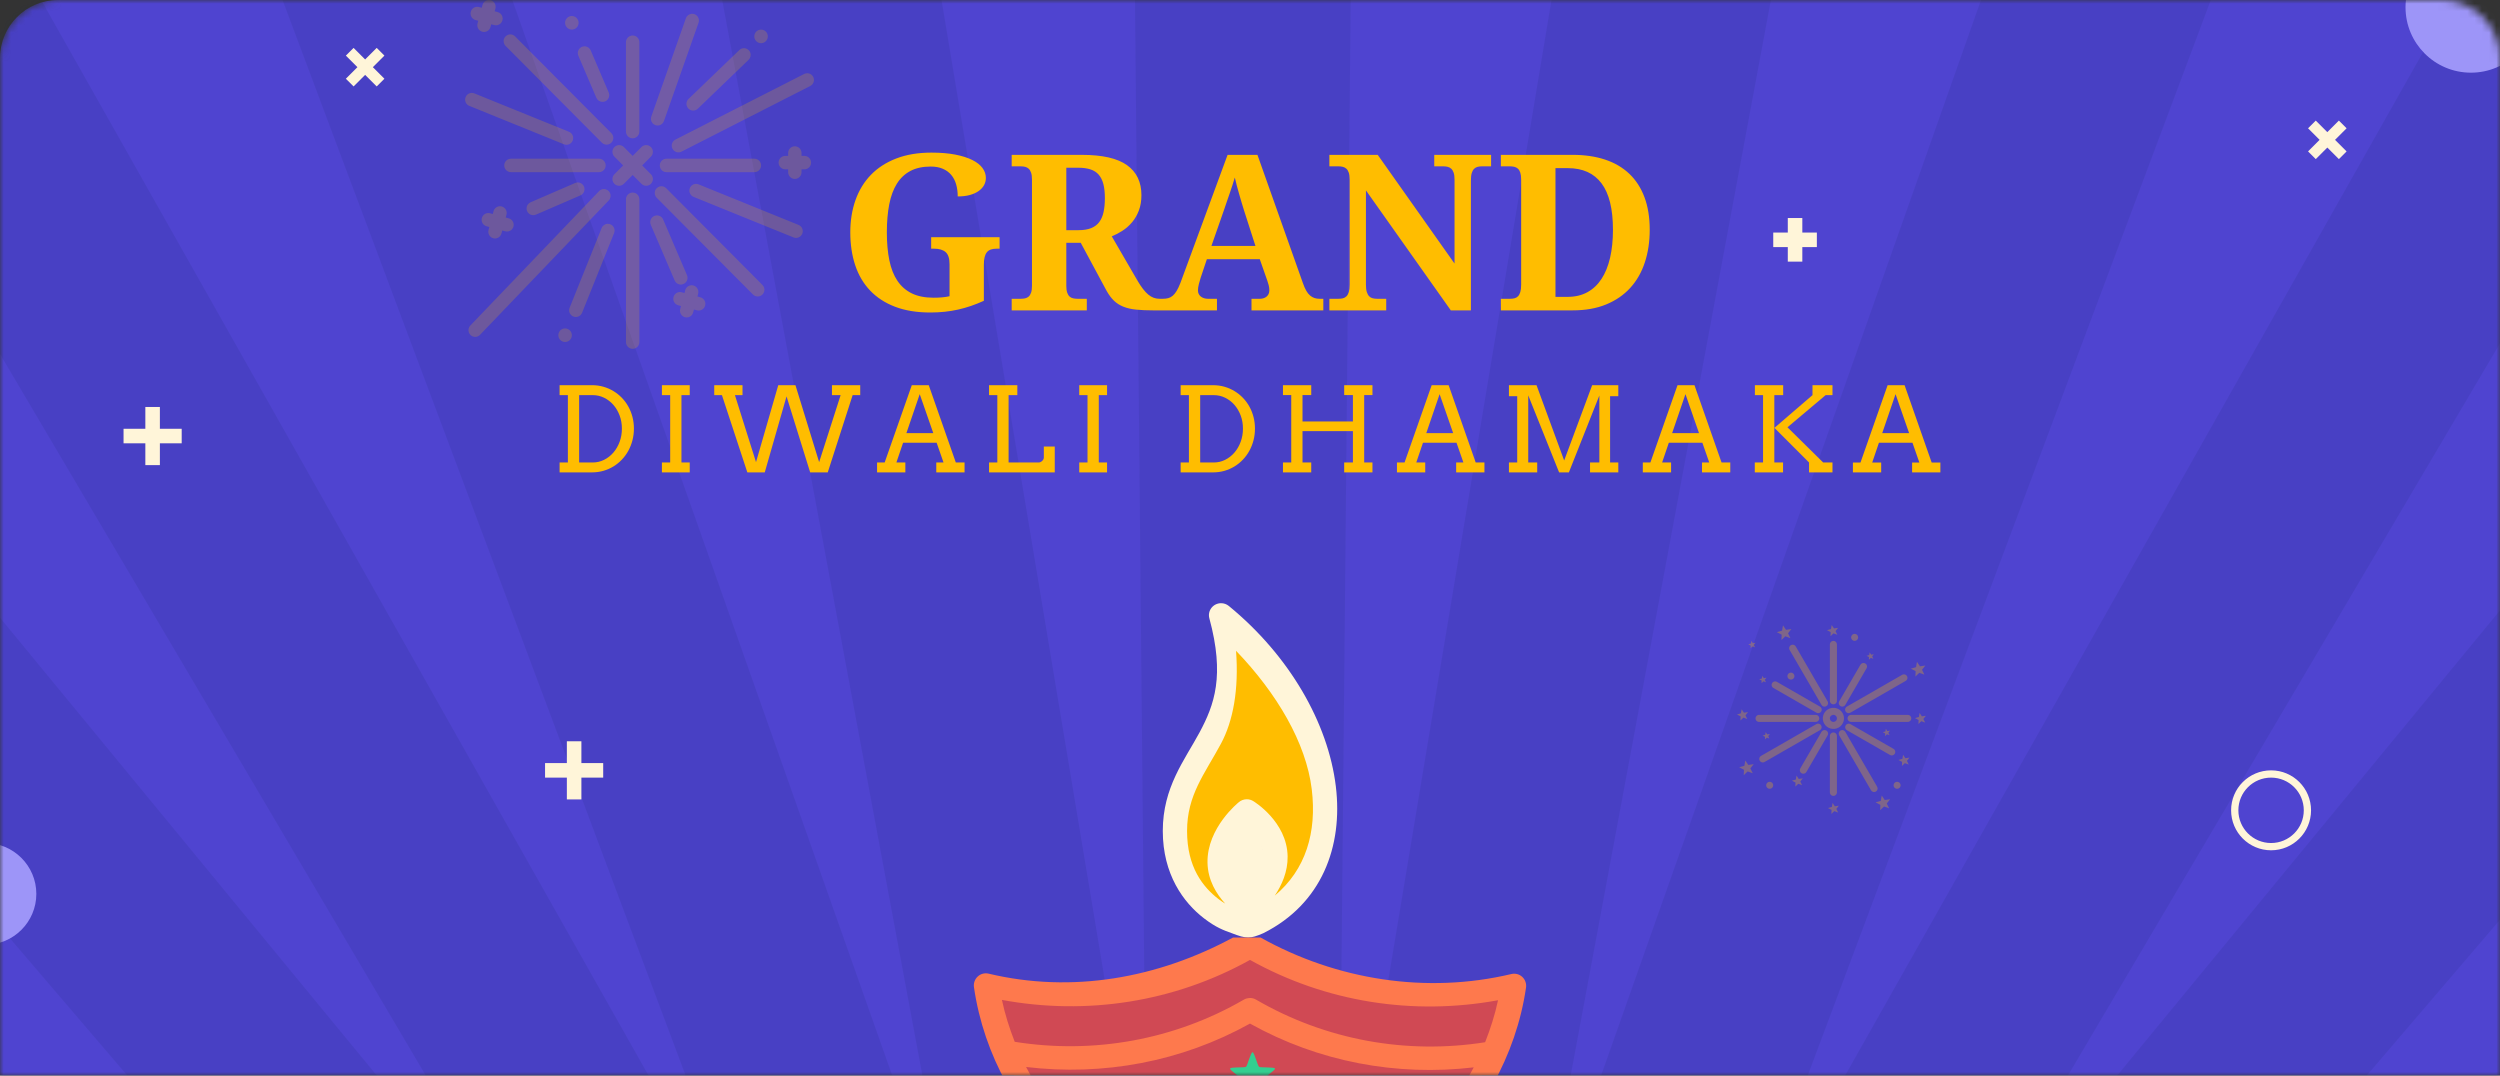<svg width="344" height="148" viewBox="0 0 344 148" fill="none" xmlns="http://www.w3.org/2000/svg">
<rect x="0" y="0" width="344" height="148" fill="#333333" stroke="none"/>
<mask id="mask0" mask-type="alpha" maskUnits="userSpaceOnUse" x="0" y="0" width="344" height="148">
<path d="M8 0H336C340.418 0 344 3.582 344 8V148H0V8C0 3.582 3.582 0 8 0Z" fill="white"/>
</mask>
<g mask="url(#mask0)">
<path d="M8 0H336C340.418 0 344 3.582 344 8V148H0V8C0 3.582 3.582 0 8 0Z" fill="#4F44D0"/>
<path opacity="0.1" fill-rule="evenodd" clip-rule="evenodd" d="M158.04 196.011L136.566 199.797L133.628 184.012L110.937 192.271L37.462 -3.779L65.549 -14.002L131.552 172.858L98.251 -6.032L127.687 -11.222L157.789 169.538L156.07 -11.012H185.96L184.18 175.998L215.324 -11.022L244.76 -5.832L211.459 173.058L277.462 -13.802L305.549 -3.579L232.074 192.471L209.383 184.212L206.444 199.997L183.99 196.038L183.968 198.341H158.063L158.041 196.009L158.04 196.011ZM418.15 -6.099L441.047 13.114L304.947 172.204L285.103 155.553L418.143 -6.097L418.15 -6.099ZM343.922 -11.44L369.808 3.505L263.408 183.815L240.974 170.863L343.924 -11.437L343.922 -11.44ZM-75.138 -6.301L57.902 155.349L38.058 172L-98.042 12.91L-75.145 -6.303L-75.138 -6.301ZM-0.91 -11.642L102.04 170.658L79.606 183.61L-26.794 3.3L-0.908 -11.645L-0.91 -11.642Z" fill="#132056"/>
<path d="M340 10C344.971 10 349 5.971 349 1C349 -3.971 344.971 -8 340 -8C335.029 -8 331 -3.971 331 1C331 5.971 335.029 10 340 10Z" fill="#9D95F8"/>
<path d="M20 64H22V61H25V59H22V56H20V59H17V61H20V64Z" fill="#FFF5D9"/>
<path d="M250 34V32H248V30H246V32H244V34H246V36H248V34H250Z" fill="#FFF5D9"/>
<path d="M80 102H78V105H75V107H78V110H80V107H83V105H80V102Z" fill="#FFF5D9"/>
<path d="M52.895 7.652L51.834 6.591L50.243 8.182L48.652 6.591L47.591 7.652L49.182 9.243L47.591 10.834L48.652 11.894L50.243 10.303L51.834 11.894L52.895 10.834L51.304 9.243L52.895 7.652Z" fill="#FFF5D9"/>
<path d="M322.892 17.652L321.831 16.591L320.24 18.182L318.649 16.591L317.588 17.652L319.179 19.243L317.588 20.834L318.649 21.894L320.24 20.303L321.831 21.894L322.892 20.834L321.301 19.243L322.892 17.652Z" fill="#FFF5D9"/>
<path d="M-2 130C-5.859 130 -9 126.86 -9 123C-9 119.141 -5.86 116 -2 116C1.86 116 5 119.14 5 123C5 126.86 1.86 130 -2 130Z" fill="#9D95F8"/>
<path d="M312.5 116.5C315.261 116.5 317.5 114.261 317.5 111.5C317.5 108.739 315.261 106.5 312.5 106.5C309.739 106.5 307.5 108.739 307.5 111.5C307.5 114.261 309.739 116.5 312.5 116.5Z" stroke="#FFF5D9"/>
<path opacity="0.2" fill-rule="evenodd" clip-rule="evenodd" d="M67.231 0.003C66.826 0.024 66.483 0.308 66.384 0.703L66.286 1.069L65.922 0.971C65.833 0.944 65.741 0.93 65.648 0.931V0.935C65.187 0.946 64.806 1.297 64.754 1.758C64.702 2.218 64.996 2.646 65.443 2.761L65.807 2.859L65.709 3.228C65.577 3.724 65.869 4.233 66.362 4.366C66.855 4.499 67.362 4.206 67.494 3.71L67.591 3.341L67.959 3.439C68.284 3.545 68.641 3.462 68.886 3.223C69.132 2.985 69.226 2.629 69.132 2.3C69.037 1.97 68.769 1.719 68.435 1.648L68.071 1.551L68.168 1.181C68.249 0.893 68.186 0.584 68.001 0.35C67.815 0.117 67.528 -0.013 67.231 0.003L67.231 0.003ZM95.271 1.895C95.241 1.895 95.211 1.896 95.181 1.898C94.81 1.926 94.491 2.174 94.373 2.529L89.639 15.984C89.505 16.302 89.558 16.668 89.776 16.934C89.994 17.201 90.341 17.324 90.677 17.254C91.013 17.183 91.283 16.932 91.377 16.6L96.115 3.145C96.218 2.864 96.181 2.55 96.013 2.302C95.846 2.053 95.569 1.902 95.271 1.895V1.895ZM78.685 2.203C78.438 2.203 78.202 2.301 78.027 2.477C77.853 2.652 77.755 2.89 77.755 3.138C77.755 3.386 77.853 3.624 78.027 3.799C78.202 3.974 78.438 4.073 78.685 4.073C78.932 4.073 79.168 3.974 79.343 3.799C79.517 3.624 79.615 3.386 79.615 3.138C79.615 2.89 79.517 2.652 79.343 2.477C79.168 2.301 78.932 2.203 78.685 2.203ZM104.721 4.073C104.474 4.073 104.238 4.171 104.063 4.346C103.889 4.522 103.791 4.76 103.791 5.008C103.791 5.256 103.889 5.493 104.063 5.669C104.238 5.844 104.474 5.943 104.721 5.943C104.968 5.943 105.204 5.844 105.379 5.669C105.553 5.493 105.651 5.256 105.651 5.008C105.651 4.76 105.553 4.522 105.379 4.346C105.204 4.171 104.968 4.073 104.721 4.073ZM70.223 4.732C69.846 4.731 69.507 4.96 69.365 5.31C69.222 5.661 69.307 6.063 69.578 6.327L82.807 19.622C83.038 19.864 83.382 19.962 83.705 19.877C84.029 19.792 84.281 19.538 84.366 19.213C84.45 18.888 84.353 18.543 84.112 18.31L70.883 5.015C70.71 4.835 70.472 4.733 70.223 4.732ZM87.039 4.884C86.794 4.888 86.561 4.99 86.391 5.166C86.22 5.343 86.127 5.581 86.13 5.827V18.093C86.126 18.427 86.301 18.738 86.588 18.907C86.876 19.076 87.231 19.076 87.519 18.907C87.806 18.738 87.981 18.427 87.976 18.093V5.827C87.98 5.575 87.883 5.334 87.706 5.156C87.529 4.978 87.289 4.88 87.039 4.884ZM80.408 6.374C80.099 6.38 79.813 6.543 79.648 6.806C79.482 7.069 79.459 7.398 79.586 7.682L82.056 13.444C82.183 13.754 82.466 13.971 82.798 14.012C83.129 14.053 83.457 13.911 83.654 13.64C83.852 13.37 83.889 13.014 83.751 12.708L81.284 6.946C81.138 6.592 80.79 6.364 80.408 6.374L80.408 6.374ZM102.359 6.631C102.12 6.634 101.891 6.73 101.721 6.899L94.737 13.621C94.374 13.976 94.363 14.56 94.714 14.928C95.064 15.296 95.644 15.311 96.014 14.962L102.998 8.24C103.278 7.979 103.37 7.572 103.228 7.215C103.087 6.859 102.741 6.626 102.359 6.631L102.359 6.631ZM111.06 10.077C110.915 10.079 110.773 10.115 110.645 10.182L92.931 19.213C92.479 19.447 92.3 20.003 92.531 20.459C92.76 20.914 93.313 21.097 93.767 20.869L111.481 11.838C111.87 11.648 112.075 11.211 111.974 10.788C111.872 10.365 111.492 10.069 111.06 10.077L111.06 10.077ZM64.92 12.781C64.475 12.782 64.095 13.101 64.015 13.541C63.934 13.98 64.177 14.414 64.591 14.574L68.925 16.335L73.263 18.093L77.6 19.854C78.073 20.046 78.612 19.817 78.803 19.341C78.994 18.866 78.766 18.325 78.293 18.133L73.955 16.372L69.618 14.614L65.28 12.853C65.166 12.805 65.043 12.78 64.92 12.781L64.92 12.781ZM85.194 19.966C84.817 19.967 84.479 20.196 84.338 20.546C84.197 20.897 84.281 21.298 84.552 21.561L85.749 22.764L84.552 23.967C84.311 24.2 84.214 24.545 84.298 24.87C84.382 25.195 84.635 25.449 84.958 25.534C85.282 25.619 85.626 25.521 85.857 25.279L87.054 24.076L88.251 25.279C88.483 25.521 88.826 25.619 89.15 25.534C89.473 25.449 89.726 25.195 89.81 24.87C89.894 24.545 89.797 24.2 89.556 23.967L88.359 22.764L89.556 21.561C89.831 21.294 89.913 20.886 89.765 20.532C89.616 20.179 89.267 19.954 88.886 19.966C88.645 19.974 88.418 20.076 88.251 20.249L87.054 21.452L85.857 20.249C85.683 20.068 85.444 19.966 85.194 19.966L85.194 19.966ZM109.355 20.13C108.846 20.138 108.44 20.557 108.446 21.068V21.449H108.067C107.735 21.444 107.425 21.62 107.257 21.909C107.089 22.198 107.089 22.555 107.257 22.844C107.425 23.133 107.735 23.309 108.067 23.304H108.446V23.684C108.441 24.019 108.616 24.33 108.904 24.499C109.191 24.668 109.547 24.668 109.834 24.499C110.122 24.33 110.297 24.019 110.292 23.684V23.304H110.671C111.003 23.309 111.313 23.133 111.481 22.844C111.649 22.555 111.649 22.198 111.481 21.909C111.313 21.62 111.003 21.444 110.671 21.449H110.292V21.068C110.295 20.818 110.197 20.577 110.02 20.4C109.844 20.223 109.604 20.126 109.355 20.13H109.355ZM70.318 21.836C69.985 21.832 69.675 22.007 69.507 22.296C69.34 22.585 69.34 22.943 69.507 23.232C69.675 23.521 69.985 23.696 70.318 23.692H82.407C82.74 23.696 83.049 23.521 83.217 23.232C83.385 22.943 83.385 22.585 83.217 22.296C83.049 22.007 82.74 21.832 82.407 21.836H70.318ZM91.721 21.836C91.388 21.832 91.078 22.007 90.91 22.296C90.743 22.585 90.743 22.943 90.91 23.232C91.078 23.521 91.388 23.696 91.721 23.692H103.792C104.124 23.696 104.434 23.521 104.602 23.232C104.77 22.943 104.77 22.585 104.602 22.296C104.434 22.007 104.124 21.832 103.792 21.836H91.721ZM79.459 25.105C79.345 25.111 79.234 25.138 79.13 25.185L73.026 27.826C72.718 27.954 72.501 28.239 72.46 28.572C72.42 28.905 72.561 29.234 72.83 29.433C73.099 29.631 73.454 29.668 73.758 29.529L79.859 26.888C80.273 26.714 80.502 26.267 80.404 25.827C80.305 25.388 79.906 25.083 79.459 25.105L79.459 25.105ZM95.774 25.301C95.332 25.305 94.956 25.622 94.875 26.058C94.794 26.495 95.032 26.927 95.442 27.091L109.201 32.675C109.672 32.86 110.204 32.63 110.394 32.158C110.584 31.687 110.36 31.15 109.893 30.954L96.134 25.373C96.02 25.325 95.897 25.3 95.774 25.301L95.774 25.301ZM91.011 25.627C90.636 25.628 90.3 25.857 90.159 26.206C90.018 26.555 90.101 26.954 90.369 27.218L103.598 40.513C103.829 40.755 104.173 40.853 104.497 40.768C104.82 40.683 105.073 40.429 105.157 40.104C105.241 39.779 105.144 39.434 104.903 39.201L91.674 25.906C91.5 25.727 91.26 25.626 91.011 25.627V25.627ZM83.053 26.015C82.814 26.027 82.589 26.132 82.426 26.308L64.716 44.793C64.367 45.163 64.38 45.746 64.746 46.1C65.111 46.453 65.692 46.444 66.046 46.079L83.753 27.594C84.021 27.323 84.096 26.914 83.941 26.564C83.786 26.215 83.434 25.996 83.054 26.015L83.053 26.015ZM87.041 26.497C86.532 26.505 86.126 26.924 86.132 27.435V47.061C86.128 47.396 86.302 47.707 86.59 47.875C86.877 48.044 87.233 48.044 87.521 47.875C87.808 47.707 87.983 47.396 87.978 47.061V27.435C87.981 27.185 87.883 26.944 87.707 26.767C87.53 26.59 87.29 26.493 87.041 26.497V26.497ZM68.75 28.377C68.347 28.4 68.005 28.683 67.906 29.077L67.809 29.446L67.441 29.348C67.352 29.323 67.26 29.31 67.167 29.312C66.707 29.325 66.327 29.677 66.276 30.137C66.225 30.597 66.519 31.024 66.965 31.138L67.329 31.236L67.232 31.606C67.126 31.932 67.209 32.291 67.446 32.537C67.683 32.784 68.037 32.879 68.365 32.784C68.693 32.689 68.942 32.42 69.013 32.084L69.11 31.718L69.478 31.816C69.803 31.922 70.159 31.839 70.405 31.601C70.65 31.362 70.745 31.007 70.651 30.677C70.556 30.347 70.288 30.097 69.954 30.026L69.59 29.928L69.687 29.558C69.765 29.286 69.714 28.993 69.55 28.763C69.385 28.533 69.125 28.391 68.844 28.377C68.812 28.375 68.781 28.375 68.75 28.377L68.75 28.377ZM90.38 29.638C90.07 29.644 89.783 29.806 89.617 30.069C89.45 30.332 89.427 30.662 89.554 30.946L92.828 38.582C92.955 38.892 93.238 39.109 93.57 39.15C93.901 39.191 94.228 39.049 94.426 38.779C94.624 38.508 94.661 38.151 94.523 37.846L91.252 30.211C91.107 29.858 90.76 29.63 90.38 29.638L90.38 29.638ZM83.616 30.794C83.245 30.806 82.916 31.04 82.783 31.389L78.381 42.344C78.189 42.819 78.418 43.36 78.891 43.552C79.364 43.744 79.902 43.515 80.093 43.039L84.496 32.081C84.617 31.79 84.583 31.457 84.405 31.197C84.227 30.936 83.93 30.785 83.616 30.795L83.616 30.794ZM95.125 39.252C94.722 39.275 94.38 39.558 94.281 39.952L94.184 40.318L93.816 40.22C93.727 40.193 93.635 40.179 93.542 40.18V40.183C93.082 40.197 92.702 40.548 92.651 41.008C92.6 41.468 92.894 41.895 93.34 42.01L93.704 42.108L93.607 42.477C93.505 42.802 93.589 43.157 93.825 43.402C94.061 43.647 94.411 43.742 94.738 43.649C95.064 43.557 95.314 43.292 95.388 42.959L95.485 42.59L95.853 42.687C96.178 42.793 96.534 42.711 96.78 42.472C97.026 42.233 97.12 41.878 97.026 41.548C96.931 41.219 96.663 40.968 96.329 40.897L95.965 40.799L96.062 40.43C96.143 40.142 96.081 39.833 95.895 39.599C95.709 39.365 95.422 39.236 95.125 39.252L95.125 39.252ZM77.692 45.191C77.204 45.225 76.825 45.634 76.827 46.126C76.828 46.641 77.244 47.058 77.757 47.058C78.269 47.058 78.685 46.641 78.687 46.126C78.687 45.878 78.589 45.64 78.415 45.465C78.24 45.29 78.004 45.191 77.757 45.191C77.735 45.191 77.713 45.191 77.692 45.191V45.191Z" fill="#FFBD00"/>
<path opacity="0.3" fill-rule="evenodd" clip-rule="evenodd" d="M252.04 86L251.941 86.557L251.395 86.714L251.897 86.979L251.878 87.545L252.285 87.151L252.82 87.346L252.571 86.837L252.921 86.39L252.358 86.469L252.04 86L252.04 86ZM245.34 86.047L245.21 86.778L244.493 86.984L245.153 87.331L245.127 88.073L245.663 87.556L246.363 87.812L246.036 87.143L246.495 86.558L245.756 86.663L245.34 86.047H245.34ZM255.198 87.217C254.929 87.217 254.711 87.434 254.711 87.702C254.711 87.969 254.929 88.186 255.198 88.186C255.467 88.186 255.685 87.969 255.685 87.702C255.685 87.434 255.467 87.217 255.198 87.217ZM252.27 88.183C252.141 88.184 252.017 88.237 251.927 88.329C251.837 88.422 251.787 88.546 251.789 88.675V96.425C251.786 96.6 251.879 96.763 252.03 96.851C252.182 96.939 252.37 96.939 252.521 96.851C252.673 96.763 252.765 96.6 252.763 96.425V88.675C252.765 88.544 252.714 88.418 252.621 88.325C252.528 88.233 252.402 88.181 252.27 88.183ZM240.985 88.186L240.921 88.554L240.561 88.656L240.892 88.83L240.879 89.201L241.147 88.944L241.497 89.071L241.331 88.737L241.562 88.444L241.193 88.497L240.985 88.186L240.985 88.186ZM246.654 88.709C246.483 88.716 246.327 88.812 246.245 88.962C246.163 89.112 246.167 89.295 246.255 89.442L250.636 96.991C250.723 97.141 250.884 97.234 251.058 97.234C251.232 97.234 251.393 97.142 251.48 96.992C251.568 96.842 251.568 96.657 251.481 96.507L247.099 88.957C247.01 88.797 246.838 88.702 246.654 88.709V88.709ZM257.264 89.769L257.2 90.136L256.842 90.239L257.171 90.413L257.158 90.784L257.426 90.526L257.778 90.653L257.612 90.32L257.843 90.027L257.472 90.08L257.264 89.769L257.264 89.769ZM263.772 91.068L263.645 91.8L262.928 92.005L263.586 92.351L263.561 93.095L264.096 92.579L264.798 92.832L264.471 92.164L264.929 91.579L264.191 91.683L263.772 91.068ZM256.423 91.227C256.245 91.225 256.081 91.32 255.994 91.475L253.073 96.507C252.939 96.739 253.019 97.035 253.252 97.169C253.485 97.303 253.784 97.224 253.918 96.991L256.838 91.96C256.928 91.81 256.93 91.625 256.844 91.474C256.758 91.322 256.598 91.228 256.423 91.227ZM246.432 92.548C246.163 92.548 245.945 92.765 245.945 93.033C245.945 93.3 246.163 93.517 246.432 93.517C246.561 93.517 246.685 93.466 246.776 93.376C246.868 93.285 246.919 93.161 246.919 93.033C246.919 92.904 246.868 92.781 246.776 92.69C246.685 92.599 246.561 92.548 246.432 92.548ZM261.948 92.789V92.791C261.872 92.796 261.799 92.818 261.733 92.857L254.145 97.217C253.986 97.299 253.887 97.462 253.884 97.639C253.882 97.817 253.978 97.982 254.134 98.069C254.289 98.155 254.481 98.15 254.632 98.055L262.22 93.695C262.42 93.585 262.515 93.351 262.45 93.133C262.384 92.916 262.176 92.772 261.948 92.789H261.948ZM242.492 92.997L242.427 93.364L242.068 93.466L242.399 93.641L242.386 94.012L242.654 93.752L243.004 93.881L242.838 93.548L243.069 93.254L242.699 93.305L242.492 92.997L242.492 92.997ZM244.278 93.758C244.262 93.758 244.245 93.758 244.229 93.76C244.013 93.773 243.832 93.926 243.784 94.136C243.736 94.346 243.833 94.562 244.022 94.667L249.923 98.057C250.074 98.152 250.265 98.157 250.421 98.07C250.577 97.984 250.672 97.819 250.67 97.641C250.668 97.464 250.568 97.301 250.41 97.219L244.509 93.828C244.439 93.786 244.36 93.762 244.278 93.758H244.278ZM252.377 97.4C252.096 97.38 251.806 97.44 251.546 97.59C250.852 97.988 250.61 98.885 251.011 99.575C251.412 100.266 252.313 100.506 253.007 100.107C253.7 99.709 253.942 98.812 253.541 98.121C253.291 97.69 252.846 97.434 252.377 97.4L252.377 97.4ZM239.648 97.595L239.549 98.154L239.003 98.309L239.505 98.574L239.486 99.14L239.893 98.748L240.428 98.941L240.179 98.432L240.529 97.985L239.966 98.065L239.648 97.595L239.648 97.595ZM264.136 98.106L264.039 98.655L263.5 98.809L263.995 99.07L263.976 99.626L264.378 99.238L264.904 99.43L264.657 98.928L265.003 98.489L264.448 98.568L264.136 98.106V98.106ZM242.051 98.366C241.875 98.363 241.712 98.455 241.623 98.606C241.535 98.757 241.535 98.944 241.623 99.095C241.712 99.246 241.875 99.338 242.051 99.335H249.839C250.015 99.338 250.178 99.246 250.267 99.095C250.355 98.944 250.355 98.757 250.267 98.606C250.178 98.455 250.015 98.363 249.839 98.366H242.051ZM252.217 98.366C252.405 98.341 252.595 98.429 252.698 98.606C252.836 98.843 252.757 99.132 252.519 99.269C252.281 99.405 251.991 99.327 251.854 99.091C251.716 98.854 251.794 98.567 252.032 98.43C252.092 98.396 252.154 98.374 252.217 98.366V98.366ZM254.715 98.366C254.539 98.363 254.376 98.455 254.287 98.606C254.199 98.757 254.199 98.944 254.287 99.095C254.376 99.246 254.539 99.338 254.715 99.335H262.501C262.677 99.338 262.84 99.246 262.929 99.095C263.017 98.944 263.017 98.757 262.929 98.606C262.84 98.455 262.677 98.363 262.501 98.366H254.715ZM250.139 99.573V99.575C250.063 99.58 249.989 99.603 249.923 99.642L242.334 104.001C242.176 104.084 242.076 104.246 242.074 104.424C242.071 104.602 242.167 104.767 242.323 104.853C242.479 104.94 242.67 104.935 242.821 104.84L250.41 100.48C250.609 100.37 250.704 100.137 250.639 99.919C250.574 99.702 250.367 99.558 250.139 99.573V99.573ZM254.401 99.573C254.384 99.573 254.368 99.574 254.351 99.575C254.136 99.589 253.955 99.742 253.907 99.952C253.859 100.161 253.955 100.377 254.144 100.482L260.045 103.873C260.196 103.968 260.387 103.973 260.543 103.886C260.699 103.799 260.795 103.635 260.792 103.457C260.79 103.279 260.69 103.117 260.532 103.034L254.631 99.644C254.561 99.601 254.482 99.577 254.401 99.573H254.401ZM259.492 100.28L259.427 100.647L259.067 100.749L259.398 100.923L259.385 101.294L259.653 101.037L260.003 101.164L259.838 100.831L260.068 100.537L259.699 100.59L259.492 100.28ZM251.066 100.459C250.888 100.458 250.723 100.553 250.636 100.707L247.716 105.741C247.581 105.973 247.661 106.27 247.895 106.404C248.128 106.538 248.426 106.458 248.56 106.226L251.481 101.192C251.57 101.043 251.572 100.858 251.486 100.706C251.401 100.555 251.24 100.461 251.066 100.459ZM253.472 100.459C253.301 100.466 253.145 100.562 253.063 100.713C252.981 100.863 252.985 101.045 253.073 101.192L257.454 108.744C257.589 108.976 257.887 109.056 258.12 108.922C258.353 108.788 258.433 108.491 258.299 108.259L253.918 100.707C253.828 100.548 253.656 100.452 253.472 100.459ZM242.959 100.742L242.895 101.109L242.535 101.211L242.866 101.385L242.853 101.756L243.121 101.499L243.473 101.626L243.308 101.292L243.538 100.999L243.167 101.052L242.959 100.742V100.742ZM252.27 100.783C252.14 100.785 252.017 100.837 251.926 100.93C251.836 101.022 251.786 101.147 251.788 101.275V109.026C251.786 109.201 251.878 109.363 252.03 109.451C252.182 109.539 252.369 109.539 252.521 109.451C252.673 109.363 252.765 109.201 252.762 109.026V101.275C252.764 101.145 252.713 101.019 252.62 100.926C252.528 100.833 252.401 100.782 252.27 100.783ZM261.865 103.858L261.766 104.416L261.22 104.571L261.723 104.836L261.704 105.402L262.111 105.011L262.645 105.204L262.396 104.694L262.746 104.248L262.183 104.327L261.865 103.858V103.858ZM240.153 104.638L240.026 105.37L239.307 105.575L239.967 105.921L239.94 106.665L240.477 106.148L241.179 106.402L240.85 105.734L241.31 105.149L240.57 105.253L240.153 104.638H240.153ZM247.198 106.716L247.103 107.265L246.564 107.419L247.059 107.68L247.038 108.236L247.441 107.85L247.967 108.039L247.721 107.54L248.065 107.1L247.512 107.18L247.198 106.716ZM243.509 107.572C243.24 107.572 243.022 107.789 243.022 108.057C243.022 108.324 243.24 108.541 243.509 108.541C243.778 108.541 243.996 108.324 243.996 108.057C243.996 107.789 243.778 107.572 243.509 107.572ZM261.041 107.572C260.772 107.572 260.554 107.789 260.554 108.057C260.554 108.324 260.772 108.541 261.041 108.541C261.31 108.541 261.528 108.324 261.528 108.057C261.528 107.789 261.31 107.572 261.041 107.572ZM258.924 109.465L258.796 110.196L258.077 110.4L258.737 110.748L258.711 111.491L259.247 110.974L259.949 111.229L259.62 110.561L260.081 109.976L259.342 110.08L258.924 109.465ZM252.159 110.48L252.064 111.029L251.526 111.182L252.02 111.443L251.999 112L252.402 111.612L252.928 111.803L252.682 111.303L253.026 110.864L252.473 110.942L252.159 110.48V110.48Z" fill="#FFBD00"/>
<path d="M168.954 88C175.901 94 180.064 102.281 180.863 109C181.604 115.231 179.305 120.261 174.909 124C175.886 122.503 175.937 120.245 175.901 118C175.823 112.946 172.976 111.291 172.976 111.291C172.687 111.098 172.347 110.996 172 111C171.583 111.004 171.182 111.161 170.871 111.441C170.871 111.441 166.891 114.946 166.97 120C167.01 122.58 168.955 123 168.955 125C168.658 124.805 163 121.245 163 116C163 110.797 163.691 109.38 166 105C167.736 101.707 169.369 93.623 168.955 88H168.954Z" fill="#FFBD00"/>
<path d="M171.568 113C172.495 114.056 173.973 116.26 173.999 118.218C174.027 120.298 172.499 121.684 171.568 123C170.641 121.944 169.026 120.789 169 118.827C168.972 116.743 170.637 114.314 171.568 113Z" fill="#FFF5D9"/>
<path d="M168.004 83C167.488 83.005 167.003 83.245 166.691 83.651C166.378 84.056 166.273 84.582 166.406 85.075C168.552 92.983 167.101 96.981 165.049 100.797C162.997 104.612 160 108.322 160 114.341C160 120.32 162.848 124.19 165.656 126.351C167.332 127.642 168.398 128.014 169.492 128.406C171.54 129.199 172.003 129.199 173.836 128.406C181.867 124.384 184.815 116.485 183.811 108.206C182.754 99.494 177.442 90.228 169.087 83.38C168.783 83.131 168.399 82.996 168.004 83L168.004 83ZM170.079 89.546C175.701 95.399 179.722 102.21 180.497 108.599C181.216 114.524 179.672 119.683 175.408 123.238C176.357 121.815 177.21 119.974 177.176 117.839C177.1 113.034 172.486 110.255 172.486 110.255C172.206 110.071 171.876 109.974 171.54 109.978C171.135 109.982 170.746 110.131 170.444 110.397C170.444 110.397 166.075 113.878 166.152 118.683C166.19 121.136 167.405 123.043 168.591 124.34C168.303 124.155 168.025 123.989 167.711 123.747C165.508 122.052 163.34 119.327 163.34 114.34C163.34 109.394 165.758 106.508 167.998 102.343C169.681 99.213 170.481 94.893 170.079 89.547L170.079 89.546ZM171.716 114.017C172.657 114.914 173.81 116.228 173.836 117.89C173.864 119.655 172.564 121.386 171.618 122.503C170.677 121.607 169.518 120.295 169.492 118.631C169.464 116.862 170.771 115.132 171.716 114.017H171.716Z" fill="#FFF5D9"/>
<path d="M172 167C183.198 167 190.215 163.503 197 157C202.596 151.637 206 145 209 136C195 139 182 136 172 131C160 136 150 138 135 136C138 146 140.662 151.57 147 157C153.738 162.773 161.47 167 172 167Z" fill="#D04954"/>
<path d="M171.587 129H169.674C159.309 134.608 147.507 136.717 136.031 133.973C135.498 133.847 134.939 133.994 134.536 134.367C134.132 134.74 133.938 135.29 134.017 135.836C134.696 140.546 136.252 145.01 138.489 149.071C138.592 149.324 138.698 149.576 138.806 149.826C138.763 149.692 138.737 149.551 138.696 149.416C142.027 155.317 146.834 160.329 152.805 163.81C164.682 170.73 179.318 170.73 191.194 163.81C197.156 160.336 201.964 155.331 205.296 149.442C205.258 149.567 205.232 149.696 205.193 149.82C205.285 149.599 205.376 149.378 205.464 149.156C207.721 145.086 209.293 140.614 209.982 135.889C210.06 135.342 209.866 134.793 209.463 134.42C209.06 134.047 208.5 133.899 207.968 134.026C196.294 136.801 183.918 134.856 173.445 129.001H171.586L171.587 129ZM172 132.084C182.416 137.902 194.452 139.779 206.13 137.633C205.707 139.624 205.087 141.543 204.355 143.411C193.522 145.124 182.395 143.115 172.833 137.549C172.592 137.407 172.319 137.329 172.039 137.321C171.624 137.345 171.384 137.419 171.168 137.542C161.594 143.097 150.461 145.085 139.626 143.352C138.898 141.486 138.284 139.575 137.864 137.588C149.538 139.75 161.576 137.885 172 132.084L172 132.084ZM172 140.845C181.426 146.107 192.174 148.118 202.786 146.869C200.73 150.836 197.96 154.377 194.563 157.297C186.819 157.143 179.2 156.195 172.412 154.418C172.253 154.375 172.087 154.36 171.922 154.366C171.809 154.366 171.696 154.398 171.586 154.418C164.794 156.191 157.173 157.125 149.429 157.284C146.025 154.353 143.244 150.799 141.187 146.817C151.804 148.085 162.56 146.094 171.999 140.845L172 140.845ZM172 157.707C177.706 159.171 183.905 160.07 190.252 160.456C190.01 160.605 189.789 160.781 189.542 160.925C178.683 167.252 165.316 167.252 154.457 160.925C154.208 160.78 153.985 160.601 153.741 160.45C160.091 160.067 166.289 159.168 172 157.707L172 157.707Z" fill="#FE794D"/>
<path d="M172.348 144.785C172.106 144.785 171.645 146.649 171.449 146.791C171.253 146.935 169.336 146.795 169.261 147.032C169.186 147.262 170.814 148.281 170.889 148.511C170.964 148.741 170.244 150.518 170.44 150.66C170.636 150.803 172.106 149.566 172.348 149.566C172.59 149.566 174.06 150.802 174.256 150.66C174.452 150.517 173.732 148.741 173.807 148.511C173.882 148.281 175.51 147.262 175.435 147.032C175.361 146.802 173.443 146.935 173.247 146.791C173.051 146.648 172.59 144.785 172.348 144.785H172.348Z" fill="#33CF90"/>
<path fill-rule="evenodd" clip-rule="evenodd" d="M77 53H81.461C82.009 53 82.531 53.071 83.027 53.214C83.523 53.356 83.984 53.557 84.411 53.815C84.838 54.074 85.226 54.384 85.574 54.745C85.922 55.107 86.219 55.509 86.464 55.953C86.709 56.396 86.897 56.872 87.029 57.381C87.161 57.891 87.227 58.42 87.227 58.968C87.227 59.528 87.161 60.063 87.029 60.575C86.897 61.087 86.709 61.567 86.464 62.016C86.219 62.464 85.922 62.872 85.574 63.239C85.226 63.606 84.838 63.92 84.411 64.181C83.984 64.442 83.523 64.644 83.027 64.786C82.531 64.929 82.009 65 81.461 65H77V63.639H78.139V54.37H77V53V53ZM79.689 54.369V63.639H81.556C82.109 63.639 82.63 63.517 83.118 63.274C83.606 63.032 84.031 62.7 84.395 62.281C84.759 61.861 85.046 61.368 85.257 60.801C85.468 60.233 85.574 59.623 85.574 58.968C85.574 58.325 85.468 57.723 85.257 57.164C85.046 56.604 84.759 56.117 84.395 55.703C84.031 55.289 83.606 54.963 83.118 54.726C82.63 54.488 82.109 54.369 81.556 54.369H79.689V54.369ZM91.079 53H94.907V54.369H93.768V63.639H94.907V65H91.079V63.639H92.218V54.369H91.079V53ZM114.476 53H118.368V54.369H117.324L113.899 65H111.479L108.228 54.544L105.23 65H102.834L99.338 54.369H98.278V53H102.169V54.369H101.125L104.028 63.591L107.089 53H109.454L112.713 63.591L115.671 54.369H114.476V53H114.476ZM128.832 63.639H129.829L128.88 60.916H124.268L123.343 63.639H124.577V65.001H120.685V63.639H121.729L125.463 53H127.796L131.521 63.639H132.724V65.001H128.832V63.639H128.832ZM124.719 59.602H128.421L126.554 54.235L124.719 59.602ZM136.093 53.001H139.985V54.37H138.783V63.639H142.919C143.004 63.639 143.088 63.619 143.172 63.58C143.257 63.54 143.333 63.489 143.402 63.425C143.47 63.362 143.526 63.289 143.568 63.208C143.61 63.126 143.631 63.043 143.631 62.958V61.446H145.134V65.001H136.093V63.639H137.232V54.37H136.093V53.001L136.093 53.001ZM148.503 53.001H152.331V54.37H151.193V63.639H152.331V65.001H148.503V63.639H149.642V54.37H148.503V53.001ZM162.456 53.001H166.917C167.466 53.001 167.988 53.072 168.483 53.214C168.979 53.357 169.44 53.557 169.867 53.816C170.295 54.074 170.682 54.384 171.03 54.746C171.378 55.107 171.675 55.51 171.92 55.953C172.165 56.396 172.354 56.873 172.486 57.382C172.617 57.891 172.683 58.42 172.683 58.969C172.683 59.528 172.617 60.064 172.486 60.576C172.354 61.088 172.165 61.568 171.92 62.016C171.675 62.465 171.378 62.873 171.03 63.239C170.682 63.606 170.295 63.92 169.867 64.181C169.44 64.442 168.979 64.644 168.483 64.787C167.988 64.929 167.466 65.001 166.917 65.001H162.456V63.639H163.595V54.37H162.456V53.001V53.001ZM165.145 54.37V63.639H167.012C167.566 63.639 168.087 63.518 168.574 63.275C169.062 63.032 169.488 62.701 169.852 62.282C170.215 61.862 170.503 61.369 170.714 60.801C170.925 60.234 171.03 59.623 171.03 58.969C171.03 58.325 170.925 57.723 170.714 57.164C170.503 56.605 170.215 56.118 169.852 55.704C169.488 55.289 169.062 54.964 168.574 54.726C168.086 54.489 167.566 54.37 167.012 54.37H165.145V54.37ZM184.96 53.001H188.851V54.362H187.712V63.639H188.851V65.001H184.96V63.639H186.162V59.325H179.225V63.639H180.427V65.001H176.536V63.639H177.675V54.362H176.536V53.001H180.427V54.362H179.225V57.995H186.162V54.362H184.96V53.001ZM200.367 63.639H201.364L200.415 60.916H195.804L194.878 63.639H196.112V65.001H192.221V63.639H193.265L196.998 53.001H199.331L203.057 63.639H204.259V65.001H200.367V63.639H200.367ZM196.255 59.603H199.956L198.09 54.236L196.255 59.603ZM207.629 63.639H208.768V54.513H207.629V53.001H211.425L215.23 63.362L219.081 53.001H222.68V54.513H221.549V63.639H222.68V65.001H218.789V63.639H220.07V54.426L215.878 65.001H214.533L210.286 54.402V63.639H211.52V65.001H207.628V63.639L207.629 63.639ZM234.197 63.639H235.193L234.244 60.916H229.633L228.707 63.639H229.941V65.001H226.05V63.639H227.094L230.827 53.001H233.16L236.886 63.639H238.088V65.001H234.197V63.639H234.197ZM230.084 59.603H233.785L231.919 54.236L230.084 59.603ZM249.399 54.37V53.001H252.151V54.37H251.21L245.958 58.795L250.87 63.639H252.151V65.001H248.924V63.639L244.163 58.874L249.399 54.37L249.399 54.37ZM241.473 53.001H245.365V54.37H244.147V63.639H245.349V65.001H241.458V63.639H242.596V54.37H241.473V53.001ZM263.106 63.64H264.103L263.154 60.917H258.543L257.617 63.64H258.851V65.001H254.96V63.64H256.004L259.737 53.001H262.07L265.796 63.64H266.998V65.001H263.106V63.64H263.106ZM258.993 59.603H262.695L260.828 54.236L258.993 59.603Z" fill="#FFBD00"/>
<path fill-rule="evenodd" clip-rule="evenodd" d="M128.01 43C126.158 43 124.543 42.737 123.163 42.21C121.784 41.683 120.637 40.936 119.72 39.97C118.804 39.004 118.122 37.843 117.674 36.486C117.225 35.13 117.001 33.627 117.001 31.978C117.001 30.358 117.24 28.875 117.718 27.528C118.195 26.182 118.902 25.025 119.837 24.059C120.773 23.093 121.938 22.342 123.332 21.805C124.725 21.268 126.338 21 128.171 21C129.418 21 130.508 21.09 131.438 21.271C132.369 21.451 133.149 21.698 133.778 22.01C134.406 22.322 134.876 22.691 135.188 23.115C135.5 23.54 135.656 23.996 135.656 24.484C135.656 24.835 135.573 25.164 135.408 25.472C135.242 25.779 134.993 26.05 134.662 26.284C134.331 26.518 133.926 26.701 133.449 26.833C132.971 26.965 132.415 27.031 131.782 27.031C131.782 26.426 131.709 25.869 131.563 25.362C131.416 24.854 131.19 24.42 130.883 24.059C130.576 23.698 130.188 23.418 129.72 23.218C129.253 23.017 128.702 22.918 128.068 22.918C126.977 22.918 126.048 23.117 125.283 23.518C124.518 23.918 123.894 24.503 123.412 25.274C122.93 26.045 122.579 26.994 122.359 28.121C122.14 29.248 122.03 30.534 122.03 31.978C122.03 33.422 122.145 34.703 122.374 35.82C122.603 36.938 122.973 37.877 123.485 38.638C123.997 39.399 124.66 39.977 125.473 40.373C126.287 40.768 127.284 40.965 128.463 40.965C128.834 40.965 129.204 40.951 129.574 40.922C129.945 40.892 130.305 40.839 130.656 40.761V36.355C130.656 35.554 130.476 34.998 130.115 34.686C129.755 34.374 129.223 34.218 128.522 34.218H128.127V32.637H137.542V34.218H137.147C136.845 34.218 136.582 34.254 136.358 34.327C136.134 34.4 135.949 34.525 135.802 34.7C135.656 34.876 135.549 35.108 135.481 35.396C135.412 35.684 135.378 36.042 135.378 36.472V41.39C134.209 41.926 133.029 42.329 131.84 42.597C130.651 42.866 129.374 43 128.01 43L128.01 43ZM139.209 41.112H140.466C140.671 41.112 140.866 41.092 141.051 41.053C141.236 41.014 141.4 40.934 141.541 40.812C141.682 40.69 141.794 40.509 141.877 40.27C141.96 40.031 142.001 39.716 142.001 39.326V24.718C142.001 24.318 141.96 23.998 141.877 23.759C141.794 23.52 141.682 23.337 141.541 23.21C141.4 23.084 141.236 22.998 141.051 22.954C140.866 22.91 140.671 22.889 140.466 22.889H139.209V21.308H148.858C151.685 21.308 153.758 21.781 155.079 22.727C156.4 23.674 157.06 25.05 157.06 26.855C157.06 27.646 156.943 28.348 156.709 28.963C156.475 29.578 156.166 30.114 155.781 30.573C155.396 31.032 154.959 31.42 154.472 31.737C153.985 32.054 153.488 32.315 152.981 32.52L156.548 38.668C156.802 39.097 157.048 39.465 157.287 39.773C157.525 40.08 157.764 40.334 158.003 40.534C158.242 40.734 158.488 40.88 158.741 40.973C158.995 41.066 159.263 41.112 159.545 41.112H159.662V42.708H158.683C157.786 42.708 157.004 42.673 156.336 42.605C155.669 42.537 155.084 42.403 154.582 42.203C154.08 42.002 153.646 41.727 153.281 41.376C152.915 41.024 152.576 40.57 152.265 40.014L148.712 33.413H146.724V39.326C146.724 39.717 146.765 40.031 146.848 40.27C146.931 40.509 147.043 40.69 147.184 40.812C147.325 40.934 147.489 41.014 147.674 41.053C147.859 41.092 148.054 41.112 148.259 41.112H149.545V42.707H139.209V41.112L139.209 41.112ZM146.724 31.671H148.405C149.097 31.671 149.674 31.578 150.137 31.393C150.6 31.207 150.971 30.932 151.248 30.566C151.526 30.2 151.726 29.741 151.848 29.19C151.97 28.638 152.031 27.997 152.031 27.265C152.031 26.504 151.962 25.86 151.826 25.333C151.69 24.806 151.475 24.374 151.183 24.038C150.89 23.701 150.51 23.457 150.042 23.306C149.574 23.154 149.009 23.079 148.346 23.079H146.724V31.671L146.724 31.671ZM166.066 35.667L165.203 38.243C165.125 38.487 165.045 38.772 164.962 39.099C164.879 39.426 164.838 39.712 164.838 39.956C164.838 40.151 164.876 40.322 164.954 40.468C165.032 40.614 165.135 40.734 165.261 40.827C165.388 40.919 165.532 40.99 165.693 41.039C165.854 41.087 166.022 41.112 166.197 41.112H167.454V42.707H159.662V41.112H160.028C160.291 41.112 160.532 41.083 160.751 41.024C160.971 40.965 161.175 40.856 161.365 40.695C161.555 40.534 161.736 40.312 161.906 40.029C162.077 39.746 162.25 39.38 162.425 38.931L168.916 21.308H173.025L179.282 38.961C179.428 39.381 179.582 39.729 179.742 40.008C179.903 40.286 180.079 40.505 180.269 40.666C180.459 40.827 180.661 40.942 180.876 41.01C181.09 41.078 181.314 41.113 181.548 41.113H182.089V42.708H172.206V41.113H173.376C173.522 41.113 173.673 41.091 173.829 41.047C173.985 41.003 174.124 40.935 174.245 40.842C174.367 40.749 174.467 40.63 174.545 40.483C174.623 40.337 174.662 40.161 174.662 39.956C174.662 39.712 174.633 39.478 174.574 39.254C174.516 39.029 174.457 38.834 174.399 38.668L173.346 35.667H166.066L166.066 35.667ZM171.168 28.919C171.061 28.577 170.951 28.219 170.839 27.843C170.727 27.468 170.615 27.084 170.503 26.694C170.391 26.304 170.283 25.916 170.181 25.53C170.079 25.145 169.989 24.777 169.911 24.425C169.823 24.728 169.72 25.06 169.604 25.421C169.487 25.782 169.362 26.153 169.231 26.533L168.836 27.675C168.704 28.055 168.58 28.421 168.463 28.773L166.694 33.837H172.747L171.168 28.919V28.919ZM199.633 42.707L187.952 26.196V39.165C187.952 39.594 187.993 39.936 188.076 40.19C188.159 40.443 188.269 40.639 188.405 40.775C188.542 40.912 188.705 41.002 188.895 41.046C189.085 41.09 189.282 41.112 189.487 41.112H190.744V42.707H182.923V41.112H184.18C184.394 41.112 184.594 41.09 184.779 41.046C184.965 41.002 185.128 40.912 185.269 40.775C185.41 40.639 185.52 40.443 185.598 40.19C185.676 39.936 185.715 39.594 185.715 39.165V24.718C185.715 24.318 185.674 23.998 185.591 23.759C185.508 23.52 185.396 23.337 185.255 23.21C185.113 23.084 184.95 22.998 184.765 22.954C184.58 22.91 184.385 22.888 184.18 22.888H182.923V21.308H189.575L200.145 36.267V24.718C200.145 24.317 200.103 23.998 200.02 23.759C199.938 23.52 199.825 23.337 199.684 23.21C199.543 23.083 199.38 22.998 199.194 22.954C199.009 22.91 198.814 22.888 198.61 22.888H197.352V21.307H205.174V22.888H203.917C203.712 22.888 203.517 22.91 203.332 22.954C203.147 22.998 202.983 23.088 202.842 23.224C202.701 23.361 202.591 23.556 202.513 23.81C202.435 24.064 202.396 24.405 202.396 24.835V42.707H199.633V42.707ZM227.001 31.612C227.001 33.251 226.777 34.752 226.328 36.113C225.88 37.474 225.21 38.643 224.318 39.619C223.426 40.594 222.32 41.353 220.999 41.895C219.679 42.436 218.146 42.707 216.401 42.707H206.518V41.112H207.776C208 41.112 208.205 41.09 208.39 41.046C208.575 41.002 208.736 40.912 208.872 40.775C209.009 40.638 209.116 40.443 209.194 40.19C209.272 39.936 209.311 39.594 209.311 39.165V24.718C209.311 24.318 209.272 23.998 209.194 23.759C209.116 23.52 209.006 23.337 208.865 23.21C208.724 23.083 208.56 22.998 208.375 22.954C208.19 22.91 207.99 22.888 207.776 22.888H206.518V21.307H216.401C218.058 21.307 219.542 21.525 220.853 21.959C222.164 22.393 223.275 23.042 224.187 23.906C225.098 24.769 225.795 25.845 226.277 27.133C226.76 28.421 227.001 29.914 227.001 31.612L227.001 31.612ZM221.942 31.612C221.942 28.753 221.419 26.625 220.371 25.23C219.323 23.835 217.781 23.137 215.744 23.137H214.033V40.848H215.714C216.738 40.848 217.639 40.636 218.419 40.211C219.199 39.787 219.849 39.174 220.371 38.374C220.892 37.574 221.285 36.605 221.548 35.469C221.811 34.332 221.943 33.046 221.943 31.612L221.942 31.612Z" fill="#FFBD00"/>
</g>
</svg>
